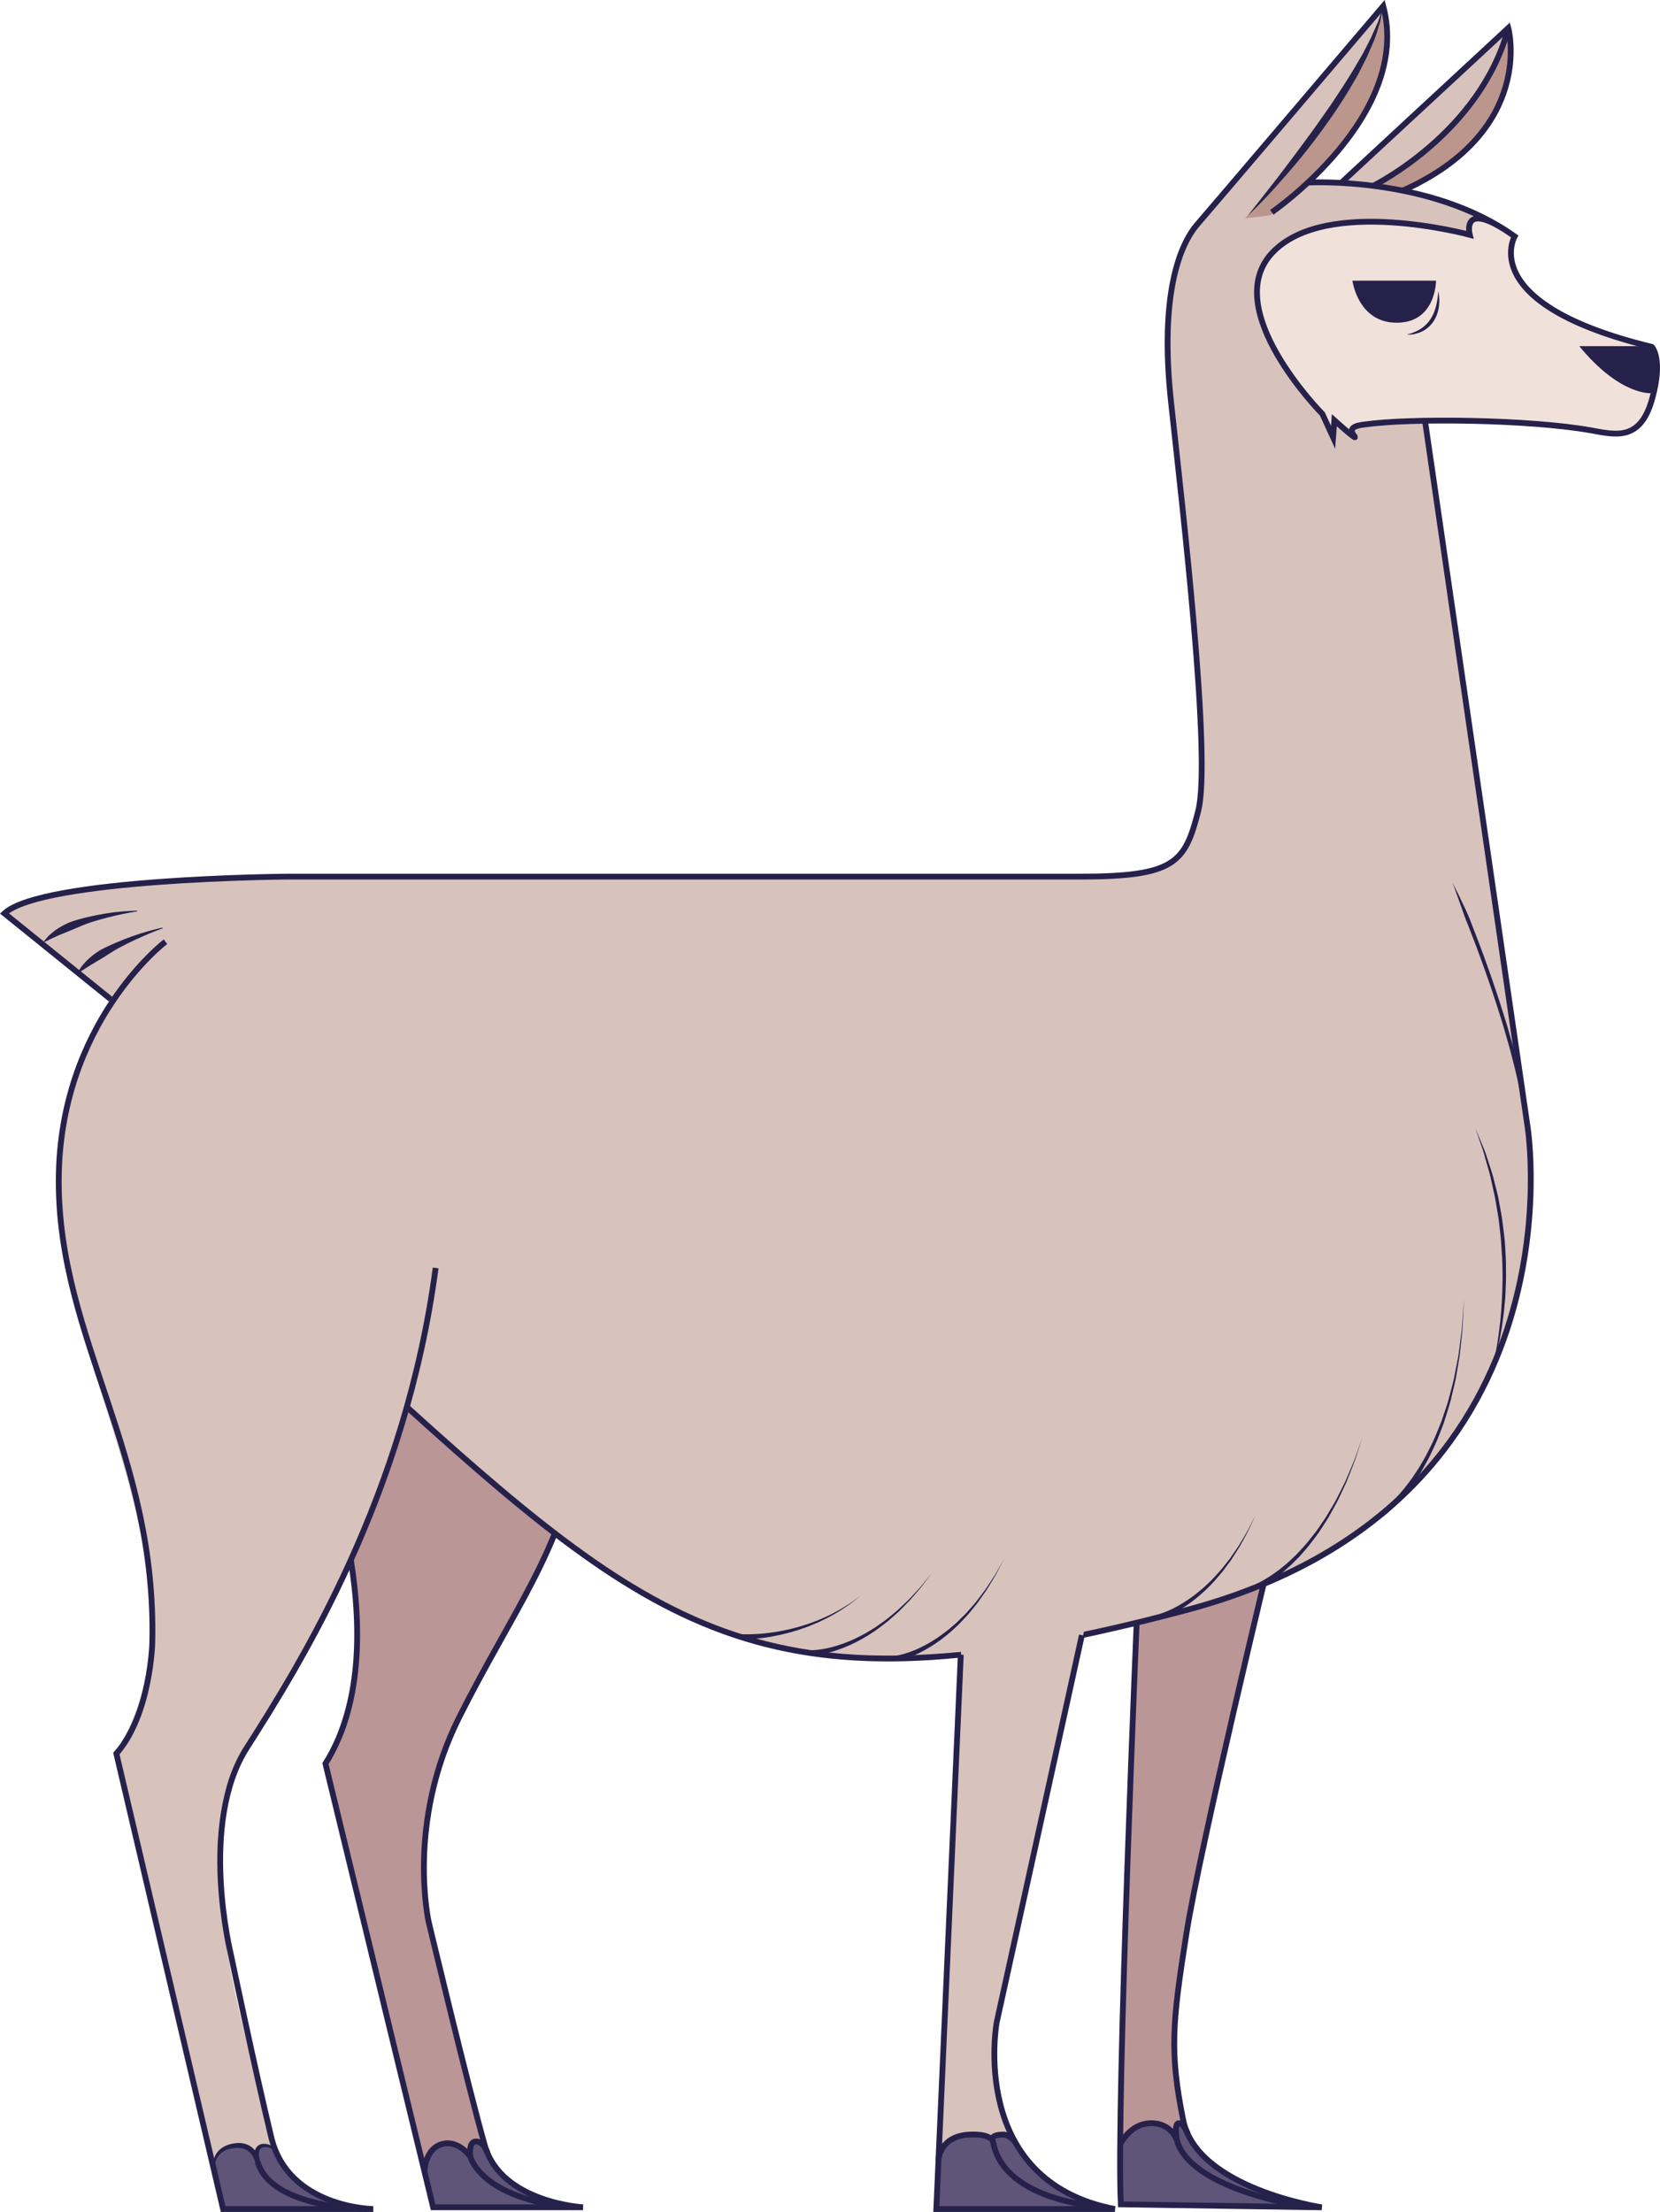 <svg version="1.1" xmlns="http://www.w3.org/2000/svg" xmlns:xlink="http://www.w3.org/1999/xlink" width="143.033" height="190.572" viewBox="0,0,143.033,190.572"><g transform="translate(-168.698,-85.363)"><g data-paper-data="{&quot;isPaintingLayer&quot;:true}" fill-rule="nonzero" stroke-linecap="butt" stroke-linejoin="miter" stroke-miterlimit="10" stroke-dasharray="" stroke-dashoffset="0" style="mix-blend-mode: normal"><g data-paper-data="{&quot;index&quot;:null}"><path d="M206.019,275.532l-9.279,-38.22c7.976,-17.602 -3.853,-23.777 0.814,-36.018c4.666,-12.24 19.643,3.196 19.805,9.967c0.163,6.769 -2.965,11.089 -9.115,22.097c-6.567,11.753 -0.396,24.119 1.256,33.238c1.647,9.089 7.318,8.222 8.891,8.942" fill="#bb9696" stroke="none" stroke-width="1"/><path d="M206.019,275.532l-0.745,-3.07c0,0 0.486,-2.18 1.771,-2.424c1.286,-0.245 2.241,1.31 2.241,1.31c0,0 0.046,-2.321 0.939,-1.137c1.329,1.764 2.418,4.393 7.162,5.013c4.314,0.565 -11.368,0.308 -11.368,0.308" fill="#5f5579" stroke="none" stroke-width="1"/><path d="M218.554,210.069c-1.302,8.665 -5.752,14.19 -10.31,23.289c-4.558,9.099 -2.605,17.605 -2.605,17.605c0,0 3.419,14.296 4.83,19.24c1.411,4.945 8.465,5.329 8.465,5.329h-12.915l-9.279,-38.22c6.729,-10.724 -1.085,-29.464 -1.085,-29.464" fill="none" stroke="#26214b" stroke-width="0.5"/><path d="M205.274,272.462c0,0 0.016,-2.065 1.644,-2.406c1.328,-0.278 2.303,1.107 2.303,1.107c0,0 -0.184,-1.3 0.489,-1.3c0.672,0 0.975,0.952 0.975,0.952" fill="none" stroke="#26214b" stroke-width="0.5"/><path d="M218.08,275.532c-7.977,-0.7 -8.859,-4.369 -8.859,-4.369" fill="none" stroke="#26214b" stroke-width="0.5"/></g><g data-paper-data="{&quot;index&quot;:null}"><path d="M282.585,275.538c0,0 -17.29,-0.088 -17.344,-0.442c-0.244,-4.062 1.439,-53.701 1.439,-53.701l3.581,-4.712l7.658,3.406c0,0 -4.763,20.811 -6.07,26.957c-2.667,12.553 -1.823,14.636 -1.542,19.14c0.481,7.73 12.278,9.352 12.278,9.352" fill="#bb9696" stroke="none" stroke-width="1"/><path d="M265.275,275.279l-0.023,-4.922c0,0 0.688,-2.065 2.641,-2.065c1.954,0 2.443,2.065 2.443,2.065c0,0 -0.774,-2.065 -0.069,-2.065c0.445,0 1.126,2.437 3.631,4.055c2.31,1.493 7.914,3.173 7.914,3.173l-12.169,-0.176" fill="#5f5579" stroke="none" stroke-width="1"/><path d="M278.244,219.06c0,0 -6.132,25.347 -7.325,32.93c-1.194,7.583 -1.465,10.128 -0.272,16.031c1.194,5.903 11.938,7.517 11.938,7.517l-17.31,-0.259c-0.434,-8.07 1.465,-52.591 1.465,-52.591" fill="none" stroke="#26214b" stroke-width="0.5"/><path d="M265.217,270.119c0,0 0.831,-1.827 2.676,-1.827c1.845,0 2.239,1.565 2.239,1.565c0,0 -0.321,-1.565 0.135,-1.565c0.457,0 0.77,0.913 0.77,0.913" fill="none" stroke="#26214b" stroke-width="0.5"/><path d="M281.404,275.52c0,0 -9.929,-1.376 -11.273,-5.663" fill="none" stroke="#26214b" stroke-width="0.5"/></g><g data-paper-data="{&quot;index&quot;:null}"><path d="M168.97,163.978c0,0 2.117,-2.763 24.907,-3.169c22.791,-0.091 66.582,0.529 73.378,-0.162c7.97,-0.293 4.393,-19.217 2.89,-36.437c-1.995,-12.593 0.04,-17.467 1.072,-18.869c1.03,-1.401 16.577,-19.533 16.577,-19.533c2.415,7.042 -6.321,15.022 -6.321,15.022l2.673,0.211l14.407,-13.349c1.423,10.074 -9.056,14.016 -9.056,14.016c4.637,0.851 9.056,3.565 9.056,3.565l-7.734,13.291c0,0 5.157,33.742 5.375,36.134c1.3,14.235 6.875,32.027 2.901,42.934c-7.014,25.679 -32.22,28.523 -53.708,30.619c-19.763,1.927 -41.782,-22.19 -41.782,-22.19l-23.199,-32.781c0,0 -9.848,-7.718 -11.436,-9.302" fill="#d7c3bc" stroke="none" stroke-width="1"/><g stroke="none" stroke-width="1"><path d="M278.136,103.916l-2.171,0.267c0,0 11.504,-13.57 11.938,-18.023c0,0 3.093,8.118 -9.767,17.756" fill="#bb968c"/><path d="M276.244,103.916c0,0 0.832,-1.068 2.082,-2.669c0.63,-0.794 1.333,-1.745 2.095,-2.755c0.75,-1.017 1.562,-2.095 2.322,-3.206c0.393,-0.548 0.774,-1.103 1.134,-1.658c0.371,-0.55 0.721,-1.098 1.052,-1.634c0.343,-0.531 0.637,-1.062 0.933,-1.558c0.307,-0.492 0.53,-0.989 0.767,-1.434c0.241,-0.444 0.407,-0.874 0.58,-1.246c0.084,-0.188 0.163,-0.363 0.235,-0.526c0.056,-0.168 0.109,-0.322 0.155,-0.461c0.193,-0.56 0.304,-0.88 0.304,-0.88c0,0 -0.066,0.333 -0.182,0.915c-0.032,0.146 -0.068,0.307 -0.106,0.483c-0.055,0.171 -0.115,0.355 -0.178,0.552c-0.132,0.394 -0.253,0.852 -0.474,1.313c-0.209,0.466 -0.404,0.989 -0.68,1.505c-0.267,0.521 -0.526,1.085 -0.86,1.629c-0.629,1.112 -1.365,2.259 -2.146,3.371c-0.387,0.56 -0.796,1.103 -1.195,1.639c-0.393,0.543 -0.819,1.044 -1.21,1.547c-0.799,0.99 -1.591,1.878 -2.266,2.638c-0.678,0.76 -1.28,1.359 -1.693,1.784c-0.418,0.422 -0.669,0.651 -0.669,0.651" fill="#26214b"/></g><path d="M278.279,103.654c0,0 12.118,-8.306 9.605,-17.765c0,0 -14.644,17.22 -16.002,18.782c-1.507,1.733 -3.297,6.012 -2.279,15.355c1.017,9.343 3.485,30.628 2.346,35.178c-1.14,4.549 -2.062,5.687 -10.283,5.687h-68.331c0,0 -21.041,0.162 -24.256,3.168l9.156,7.393" fill="none" stroke="#26214b" stroke-width="0.5"/><g><path d="M287.019,101.372c8.999,-4.16 11.575,-13.354 11.575,-13.354c0,0 2.603,9.017 -9.097,13.69z" fill="#bb968c" stroke="none" stroke-width="1"/><path d="M310.851,120.362c-0.393,1.473 -2.196,2.287 -2.196,2.287c0,0 -0.488,0.318 -10.471,-0.937c-5.605,-0.706 -9.325,0.072 -11.966,0.206c-0.734,0.037 -0.916,0.655 -1.293,0.637c-0.188,-0.01 -1.073,-1.127 -1.251,-1.127c-0.143,0 0.057,1.899 -0.326,1.025c-0.256,-0.584 -1.178,-1.675 -1.659,-2.319c-15.484,-20.744 13.63,-14.685 13.63,-14.685c-0.058,-0.475 -0.103,-0.586 0.196,-1.074c0.298,-0.487 1.624,0.106 1.624,0.106c0,0 2.106,1.102 1.989,1.422c-1.77,4.87 8.403,8.792 11.894,9.345c1.272,0.202 -0.171,5.114 -0.171,5.114" fill="#f0e1db" stroke="none" stroke-width="1"/><path d="M281.399,101.09c0,0 10.507,-0.596 17.81,4.641c0,0 -3.383,5.819 11.813,9.517c0,0 1.033,1.014 0,4.588c-1.034,3.575 -3.172,2.974 -5.266,2.6c-5.155,-0.92 -15.466,-1.083 -19.59,-0.487c-0.325,0.054 -1.411,0.162 -0.814,0.921c0.598,0.758 -1.682,-1.3 -1.682,-1.3l-0.108,1.467l-0.922,-2.009c0,0 -8.954,-9.045 -4.288,-13.919c4.667,-4.875 16.985,-1.517 16.985,-1.517c0,0 -0.701,-2.66 2.664,-0.657" fill="none" stroke="#26214b" stroke-width="0.5"/><path d="M284.254,101.122l14.407,-13.349c0,0 2.401,8.855 -9.101,14.016" fill="none" stroke="#26214b" stroke-width="0.5"/><path d="M298.662,87.773c-2.402,9.058 -11.643,13.599 -11.643,13.599" fill="none" stroke="#26214b" stroke-width="0.5"/></g><g fill="#26214b" stroke="none" stroke-width="1"><path d="M292.434,109.546c0,0 0,3.777 -3.602,3.615c-3.151,-0.142 -3.602,-3.615 -3.602,-3.615h7.204"/><path d="M310.974,119.237c0,0 -2.657,0.256 -6.198,-4.05h6.053c0,0 1.366,2.222 0.145,4.05"/><path d="M292.624,110.466c0,0 0.095,0.318 0.094,0.817c-0.013,0.246 -0.021,0.541 -0.105,0.847c-0.031,0.154 -0.094,0.307 -0.15,0.464c-0.081,0.147 -0.138,0.31 -0.242,0.447c-0.185,0.289 -0.436,0.536 -0.703,0.713c-0.123,0.104 -0.276,0.151 -0.405,0.216c-0.129,0.07 -0.265,0.098 -0.385,0.132c-0.121,0.031 -0.229,0.071 -0.332,0.071c-0.101,0.008 -0.188,0.014 -0.261,0.02c-0.143,0.007 -0.224,0.011 -0.224,0.011c0,0 0.077,-0.027 0.213,-0.073c0.068,-0.021 0.149,-0.046 0.242,-0.076c0.096,-0.022 0.191,-0.085 0.301,-0.125c0.108,-0.049 0.229,-0.09 0.339,-0.171c0.109,-0.077 0.238,-0.136 0.342,-0.237c0.224,-0.179 0.441,-0.397 0.601,-0.659c0.096,-0.119 0.149,-0.266 0.227,-0.396c0.051,-0.143 0.126,-0.275 0.163,-0.417c0.096,-0.276 0.156,-0.548 0.196,-0.783c0.079,-0.472 0.089,-0.801 0.089,-0.801"/></g></g><g data-paper-data="{&quot;index&quot;:null}"><path d="M180.518,163.888c0,0 -0.531,0.071 -1.314,0.234c-0.782,0.173 -1.819,0.413 -2.818,0.756c-0.5,0.169 -0.98,0.386 -1.429,0.576c-0.452,0.185 -0.873,0.358 -1.234,0.506c-0.173,0.086 -0.339,0.158 -0.487,0.223c-0.152,0.058 -0.268,0.134 -0.377,0.18c-0.209,0.104 -0.34,0.158 -0.34,0.158l-0.042,-0.05c0,0 0.08,-0.11 0.243,-0.29c0.15,-0.197 0.416,-0.414 0.745,-0.672c0.34,-0.236 0.759,-0.484 1.235,-0.681c0.482,-0.183 1.012,-0.321 1.54,-0.449c1.057,-0.253 2.125,-0.418 2.93,-0.481c0.806,-0.069 1.343,-0.075 1.343,-0.075z" fill="#26214b" stroke="none" stroke-width="1"/><path d="M182.719,165.345c0,0 -0.493,0.17 -1.213,0.472c-0.717,0.31 -1.669,0.725 -2.572,1.223c-0.454,0.245 -0.88,0.534 -1.286,0.784c-0.199,0.128 -0.396,0.247 -0.589,0.352c-0.182,0.118 -0.359,0.224 -0.527,0.319c-0.161,0.104 -0.309,0.198 -0.44,0.282c-0.139,0.078 -0.243,0.163 -0.342,0.224c-0.189,0.129 -0.308,0.197 -0.308,0.197l-0.049,-0.042c0,0 0.063,-0.119 0.193,-0.316c0.118,-0.212 0.344,-0.459 0.624,-0.754c0.292,-0.278 0.66,-0.576 1.086,-0.841c0.436,-0.246 0.923,-0.464 1.409,-0.672c0.972,-0.418 1.965,-0.763 2.726,-0.97c0.758,-0.213 1.27,-0.321 1.27,-0.321z" fill="#26214b" stroke="none" stroke-width="1"/><path d="M291.483,121.613l8.846,60.888c0,0 5.128,32.415 -29.465,41.596c-34.593,9.18 -44.36,3.087 -67.151,-17.549" fill="none" stroke="#26214b" stroke-width="0.5"/></g><g data-paper-data="{&quot;index&quot;:null}"><path d="M200.663,275.766h-12.942l-9.197,-39.24c7.108,-10.941 0.651,-24.481 -3.383,-38.626c-4.035,-14.146 0.018,-22.793 6.289,-30.128c6.272,-7.335 22.543,9.502 24.28,18.438c1.736,8.937 -1.656,20.338 -4.584,27.83c-6.006,15.365 -8.467,16.284 -12.266,23.712c-4.213,8.234 2.253,26.45 3.012,31.839c0.855,6.059 8.791,6.175 8.791,6.175" fill="#d7c3bc" stroke="none" stroke-width="1"/><path d="M187.922,275.685l-0.895,-3.791c0,0 0.488,-1.691 2.027,-1.682c1.622,0.007 1.845,1.408 1.845,1.408c0,0 -0.554,-1.4 0.749,-1.4c1.302,0 0.686,1.602 2.748,3.127c2.062,1.525 4.054,1.941 5.41,2.229c1.356,0.289 -11.884,0.109 -11.884,0.109" fill="#5f5579" stroke="none" stroke-width="1"/><path d="M206.236,194.606c-2.604,19.579 -11.599,34.026 -16.279,41.352c-4.151,6.499 -1.384,17.71 -1.384,17.71c0,0 2.035,9.749 3.5,15.842c1.466,6.094 8.791,6.175 8.791,6.175h-12.942l-9.197,-39.24c2.93,-3.331 3.093,-9.505 3.093,-9.505c0.407,-16.33 -8.059,-26.16 -8.059,-39.809c0,-13.648 9.198,-20.635 9.198,-20.635" fill="none" stroke="#26214b" stroke-width="0.5"/><path d="M187.156,272.694c-0.149,-0.493 -0.156,-1.052 0.061,-1.561c0.22,-0.52 0.737,-0.879 1.264,-1.021c0.133,-0.039 0.268,-0.065 0.403,-0.084c0.072,-0.008 0.124,-0.022 0.213,-0.024l0.193,-0.009c0.134,0.005 0.305,0.008 0.439,0.051c0.144,0.03 0.282,0.088 0.413,0.154c0.263,0.138 0.485,0.348 0.64,0.589c0.16,0.245 0.268,0.495 0.331,0.792l-0.422,0.103c-0.076,-0.316 -0.115,-0.619 -0.051,-0.956c0.033,-0.165 0.112,-0.343 0.255,-0.474c0.145,-0.131 0.335,-0.185 0.501,-0.19c0.086,-0.003 0.176,0.009 0.239,0.018c0.067,0.005 0.161,0.035 0.237,0.054c0.154,0.054 0.294,0.141 0.407,0.253c0.223,0.228 0.325,0.534 0.322,0.825c-0.074,-0.28 -0.218,-0.541 -0.438,-0.692c-0.108,-0.076 -0.231,-0.119 -0.355,-0.149c-0.067,-0.003 -0.112,-0.02 -0.19,-0.016c-0.082,-0.001 -0.137,0 -0.196,0.009c-0.25,0.035 -0.374,0.188 -0.402,0.431c-0.035,0.235 0.013,0.519 0.087,0.759l-0.422,0.102c-0.048,-0.205 -0.149,-0.435 -0.276,-0.617c-0.129,-0.186 -0.288,-0.345 -0.48,-0.449c-0.097,-0.051 -0.198,-0.096 -0.306,-0.12c-0.112,-0.036 -0.204,-0.038 -0.325,-0.053l-0.193,-0.002c-0.04,-0.005 -0.115,0.008 -0.171,0.011c-0.121,0.012 -0.241,0.029 -0.357,0.057c-0.468,0.094 -0.896,0.343 -1.14,0.76c-0.251,0.413 -0.321,0.938 -0.281,1.449" fill="#26214b" stroke="none" stroke-width="1"/><path d="M200.322,275.685c0,0 -8.249,0 -9.423,-4.065" fill="none" stroke="#26214b" stroke-width="0.5"/></g><g data-paper-data="{&quot;index&quot;:null}"><path d="M262.399,224.607c0,0 -7.372,31.883 -7.86,35.241c-0.487,3.357 -0.483,12.614 8.665,15.615c0,0 -11.224,0.33 -13.828,0.222l2.197,-49.442z" fill="#d7c3bc" stroke="none" stroke-width="1"/><path d="M249.376,275.685l0.233,-4.522c0,0 1.053,-2.122 2.95,-1.9c1.896,0.223 1.89,1.335 1.89,1.335c0,0 -0.882,-1.393 0.876,-1.302c0.814,0.042 2.76,4.601 7.313,5.835c4.349,1.178 -13.262,0.554 -13.262,0.554" fill="#5f5579" stroke="none" stroke-width="1"/><path d="M261.918,226.242l-7.34,33.356c0,0 -2.516,13.649 10.181,16.087h-15.383l2.109,-47.765" fill="none" stroke="#26214b" stroke-width="0.5"/><path d="M249.563,271.449c0,0 0.09,-2.049 2.66,-2.177c1.897,-0.094 2.036,0.591 2.036,0.591c0,0 -0.41,-0.591 0.893,-0.591c0.487,0 0.987,0.59 0.987,0.59" fill="none" stroke="#26214b" stroke-width="0.5"/><path d="M264.07,275.532c0,0 -8.888,-0.313 -9.811,-5.675" fill="none" stroke="#26214b" stroke-width="0.5"/></g><g data-paper-data="{&quot;index&quot;:null}" fill="#26214b" stroke="none" stroke-width="1"><path d="M245.806,228.026c0,0 0.048,-0.007 0.138,-0.02c0.084,-0.012 0.22,-0.043 0.388,-0.081c0.167,-0.044 0.372,-0.098 0.602,-0.179c0.233,-0.069 0.486,-0.182 0.765,-0.294c0.55,-0.247 1.174,-0.581 1.803,-1.006c0.313,-0.212 0.625,-0.452 0.939,-0.696c0.297,-0.267 0.623,-0.512 0.905,-0.805c0.284,-0.29 0.59,-0.561 0.844,-0.871c0.257,-0.307 0.54,-0.586 0.761,-0.899c0.23,-0.305 0.453,-0.6 0.665,-0.879c0.193,-0.293 0.376,-0.569 0.544,-0.826c0.352,-0.502 0.569,-0.967 0.757,-1.271c0.177,-0.312 0.278,-0.49 0.278,-0.49c0,0 -0.094,0.181 -0.26,0.499c-0.178,0.31 -0.379,0.784 -0.714,1.3c-0.161,0.263 -0.334,0.547 -0.517,0.848c-0.203,0.288 -0.417,0.592 -0.639,0.907c-0.212,0.322 -0.485,0.613 -0.735,0.933c-0.246,0.322 -0.545,0.606 -0.823,0.911c-0.277,0.307 -0.598,0.567 -0.891,0.849c-0.313,0.26 -0.621,0.516 -0.936,0.744c-0.628,0.458 -1.259,0.825 -1.82,1.1c-0.286,0.128 -0.545,0.253 -0.787,0.336c-0.239,0.093 -0.453,0.157 -0.63,0.21c-0.181,0.048 -0.319,0.085 -0.424,0.103c-0.1,0.018 -0.153,0.028 -0.153,0.028z"/><path d="M238.38,227.541c0,0 0.049,0 0.139,0.002c0.085,0.003 0.224,-0.006 0.396,-0.016c0.172,-0.017 0.383,-0.035 0.623,-0.078c0.241,-0.031 0.51,-0.101 0.803,-0.166c0.583,-0.154 1.253,-0.381 1.943,-0.698c0.344,-0.158 0.691,-0.344 1.041,-0.534c0.337,-0.215 0.698,-0.404 1.025,-0.646c0.327,-0.24 0.674,-0.457 0.975,-0.722c0.304,-0.261 0.628,-0.49 0.897,-0.762c0.277,-0.264 0.546,-0.518 0.8,-0.76c0.239,-0.257 0.465,-0.501 0.672,-0.725c0.43,-0.439 0.72,-0.862 0.956,-1.131c0.225,-0.279 0.354,-0.438 0.354,-0.438c0,0 -0.123,0.163 -0.339,0.449c-0.225,0.278 -0.502,0.713 -0.917,1.167c-0.201,0.233 -0.418,0.485 -0.649,0.751c-0.247,0.252 -0.508,0.517 -0.778,0.792c-0.262,0.283 -0.58,0.526 -0.878,0.8c-0.295,0.277 -0.637,0.509 -0.961,0.764c-0.324,0.258 -0.683,0.462 -1.018,0.693c-0.351,0.206 -0.698,0.408 -1.045,0.582c-0.695,0.349 -1.377,0.607 -1.977,0.788c-0.302,0.079 -0.578,0.161 -0.831,0.202c-0.25,0.054 -0.472,0.082 -0.656,0.106c-0.186,0.017 -0.328,0.031 -0.435,0.032c-0.101,0.001 -0.155,0.002 -0.155,0.002z"/><path d="M232.405,226.151c0,0 0.684,0.058 1.733,-0.024c0.522,-0.035 1.13,-0.113 1.776,-0.227c0.643,-0.126 1.331,-0.274 1.997,-0.495c0.339,-0.094 0.665,-0.223 0.99,-0.342c0.328,-0.111 0.631,-0.265 0.936,-0.394c0.306,-0.124 0.58,-0.288 0.85,-0.423c0.272,-0.134 0.516,-0.284 0.74,-0.425c0.457,-0.265 0.812,-0.526 1.06,-0.71c0.25,-0.181 0.394,-0.285 0.394,-0.285c0,0 -0.139,0.11 -0.382,0.301c-0.241,0.193 -0.586,0.469 -1.035,0.755c-0.218,0.15 -0.457,0.311 -0.725,0.455c-0.266,0.147 -0.537,0.324 -0.84,0.462c-0.3,0.141 -0.602,0.31 -0.929,0.435c-0.323,0.134 -0.648,0.277 -0.987,0.387c-0.666,0.251 -1.357,0.429 -2.007,0.583c-0.653,0.143 -1.269,0.248 -1.802,0.306c-1.062,0.126 -1.795,0.095 -1.795,0.095z"/><path d="M267.928,224.602c0,0 0.047,-0.01 0.136,-0.027c0.084,-0.015 0.218,-0.053 0.383,-0.099c0.166,-0.052 0.367,-0.115 0.593,-0.207c0.23,-0.081 0.477,-0.205 0.751,-0.331c0.537,-0.273 1.144,-0.636 1.752,-1.09c0.303,-0.227 0.603,-0.482 0.906,-0.741c0.283,-0.28 0.597,-0.54 0.865,-0.846c0.27,-0.304 0.563,-0.589 0.801,-0.911c0.242,-0.319 0.511,-0.611 0.717,-0.934c0.216,-0.315 0.424,-0.621 0.622,-0.91c0.179,-0.301 0.348,-0.587 0.504,-0.85c0.328,-0.519 0.523,-0.994 0.695,-1.308c0.162,-0.319 0.255,-0.501 0.255,-0.501c0,0 -0.086,0.185 -0.237,0.51c-0.162,0.319 -0.341,0.802 -0.651,1.333c-0.147,0.27 -0.307,0.562 -0.476,0.871c-0.189,0.298 -0.387,0.612 -0.594,0.937c-0.196,0.332 -0.455,0.636 -0.689,0.966c-0.231,0.334 -0.516,0.633 -0.779,0.951c-0.261,0.319 -0.57,0.594 -0.849,0.89c-0.3,0.275 -0.597,0.545 -0.899,0.788c-0.606,0.487 -1.218,0.884 -1.766,1.185c-0.28,0.141 -0.532,0.279 -0.771,0.373c-0.233,0.104 -0.444,0.179 -0.618,0.24c-0.178,0.057 -0.314,0.1 -0.42,0.124c-0.098,0.022 -0.15,0.034 -0.15,0.034z"/><path d="M275.996,222.204c0,0 0.061,-0.019 0.175,-0.053c0.108,-0.033 0.28,-0.1 0.489,-0.187c0.422,-0.174 1.004,-0.489 1.664,-0.931c0.328,-0.224 0.675,-0.478 1.022,-0.776c0.364,-0.277 0.693,-0.632 1.062,-0.967c0.333,-0.372 0.705,-0.733 1.029,-1.147c0.324,-0.413 0.672,-0.819 0.963,-1.269c0.304,-0.439 0.611,-0.877 0.867,-1.339c0.267,-0.454 0.543,-0.894 0.756,-1.35c0.221,-0.45 0.456,-0.877 0.642,-1.298c0.18,-0.425 0.351,-0.826 0.509,-1.195c0.327,-0.737 0.509,-1.385 0.679,-1.823c0.157,-0.443 0.247,-0.697 0.247,-0.697c0,0 -0.083,0.256 -0.228,0.703c-0.159,0.442 -0.324,1.096 -0.632,1.843c-0.148,0.375 -0.309,0.781 -0.479,1.211c-0.175,0.428 -0.399,0.863 -0.609,1.321c-0.203,0.464 -0.468,0.914 -0.725,1.378c-0.245,0.472 -0.542,0.923 -0.839,1.374c-0.281,0.463 -0.623,0.883 -0.942,1.31c-0.316,0.429 -0.685,0.806 -1.013,1.194c-0.368,0.351 -0.694,0.722 -1.059,1.016c-0.347,0.315 -0.698,0.585 -1.029,0.826c-0.669,0.473 -1.265,0.817 -1.708,1.014c-0.223,0.1 -0.394,0.172 -0.526,0.217c-0.125,0.041 -0.192,0.063 -0.192,0.063z"/><path d="M287.475,215.742c0,0 0.064,-0.044 0.183,-0.128c0.114,-0.08 0.285,-0.22 0.494,-0.397c0.208,-0.183 0.456,-0.41 0.724,-0.691c0.272,-0.274 0.556,-0.609 0.86,-0.977c0.295,-0.376 0.613,-0.786 0.909,-1.25c0.322,-0.446 0.59,-0.962 0.897,-1.478c0.271,-0.535 0.561,-1.085 0.811,-1.665c0.231,-0.587 0.51,-1.168 0.696,-1.783c0.202,-0.61 0.424,-1.214 0.568,-1.831c0.154,-0.614 0.34,-1.21 0.438,-1.807c0.111,-0.593 0.236,-1.163 0.324,-1.709c0.071,-0.55 0.139,-1.069 0.201,-1.547c0.072,-0.479 0.109,-0.92 0.129,-1.312c0.027,-0.392 0.05,-0.734 0.069,-1.016c0.039,-0.563 0.061,-0.885 0.061,-0.885c0,0 -0.014,0.323 -0.041,0.886c-0.013,0.282 -0.028,0.625 -0.047,1.017c-0.011,0.393 -0.038,0.837 -0.1,1.317c-0.052,0.482 -0.108,1.003 -0.168,1.555c-0.075,0.549 -0.188,1.125 -0.286,1.723c-0.085,0.601 -0.259,1.204 -0.401,1.825c-0.131,0.624 -0.341,1.237 -0.532,1.856c-0.174,0.626 -0.442,1.218 -0.663,1.817c-0.239,0.591 -0.52,1.156 -0.784,1.705c-0.3,0.529 -0.561,1.06 -0.878,1.523c-0.292,0.478 -0.607,0.904 -0.901,1.297c-0.303,0.384 -0.586,0.734 -0.862,1.023c-0.269,0.296 -0.522,0.537 -0.734,0.732c-0.218,0.193 -0.387,0.339 -0.518,0.436c-0.127,0.093 -0.195,0.142 -0.195,0.142z"/><path d="M297.28,203.217c0,0 0.352,-1.276 0.593,-3.236c0.136,-0.976 0.222,-2.124 0.268,-3.354c0.019,-0.615 0.04,-1.25 0.016,-1.897c0,-0.646 -0.045,-1.301 -0.094,-1.955c-0.021,-0.657 -0.122,-1.307 -0.185,-1.949c-0.061,-0.644 -0.2,-1.266 -0.291,-1.875c-0.094,-0.609 -0.254,-1.183 -0.364,-1.737c-0.106,-0.555 -0.264,-1.066 -0.399,-1.54c-0.145,-0.471 -0.242,-0.915 -0.376,-1.292c-0.131,-0.38 -0.246,-0.711 -0.34,-0.983c-0.189,-0.546 -0.296,-0.857 -0.296,-0.857c0,0 0.126,0.304 0.347,0.837c0.11,0.268 0.245,0.592 0.4,0.964c0.159,0.37 0.283,0.808 0.44,1.279c0.153,0.472 0.329,0.98 0.456,1.535c0.129,0.554 0.313,1.127 0.409,1.742c0.1,0.612 0.246,1.238 0.315,1.887c0.071,0.648 0.181,1.303 0.209,1.965c0.042,0.662 0.079,1.323 0.072,1.976c0.017,0.651 -0.011,1.292 -0.037,1.912c-0.017,0.621 -0.095,1.218 -0.144,1.784c-0.079,0.563 -0.134,1.097 -0.226,1.586c-0.152,0.98 -0.369,1.78 -0.511,2.339c-0.153,0.558 -0.262,0.869 -0.262,0.869"/><path d="M293.858,161.419c0,0 0.174,0.347 0.478,0.954c0.145,0.306 0.323,0.679 0.526,1.105c0.208,0.425 0.424,0.913 0.627,1.459c0.854,2.163 1.921,5.076 2.836,8.041c0.241,0.737 0.44,1.487 0.655,2.22c0.213,0.734 0.383,1.467 0.569,2.17c0.174,0.706 0.314,1.397 0.461,2.047c0.131,0.655 0.232,1.279 0.336,1.852c0.114,0.572 0.132,1.111 0.168,1.582c0.045,0.472 0.04,0.886 0.04,1.226c0.003,0.679 0.004,1.067 0.004,1.067c0,0 -0.042,-0.386 -0.116,-1.06c-0.034,-0.336 -0.073,-0.743 -0.167,-1.207c-0.093,-0.462 -0.166,-0.986 -0.25,-1.557c-0.104,-0.569 -0.203,-1.188 -0.334,-1.838c-0.147,-0.647 -0.285,-1.332 -0.458,-2.035c-0.185,-0.7 -0.354,-1.43 -0.567,-2.16c-0.213,-0.73 -0.413,-1.476 -0.651,-2.211c-0.913,-2.955 -1.977,-5.861 -2.828,-8.018c-0.23,-0.533 -0.4,-1.038 -0.555,-1.484c-0.159,-0.445 -0.297,-0.832 -0.41,-1.151c-0.232,-0.638 -0.364,-1.002 -0.364,-1.002"/></g></g></g></svg>